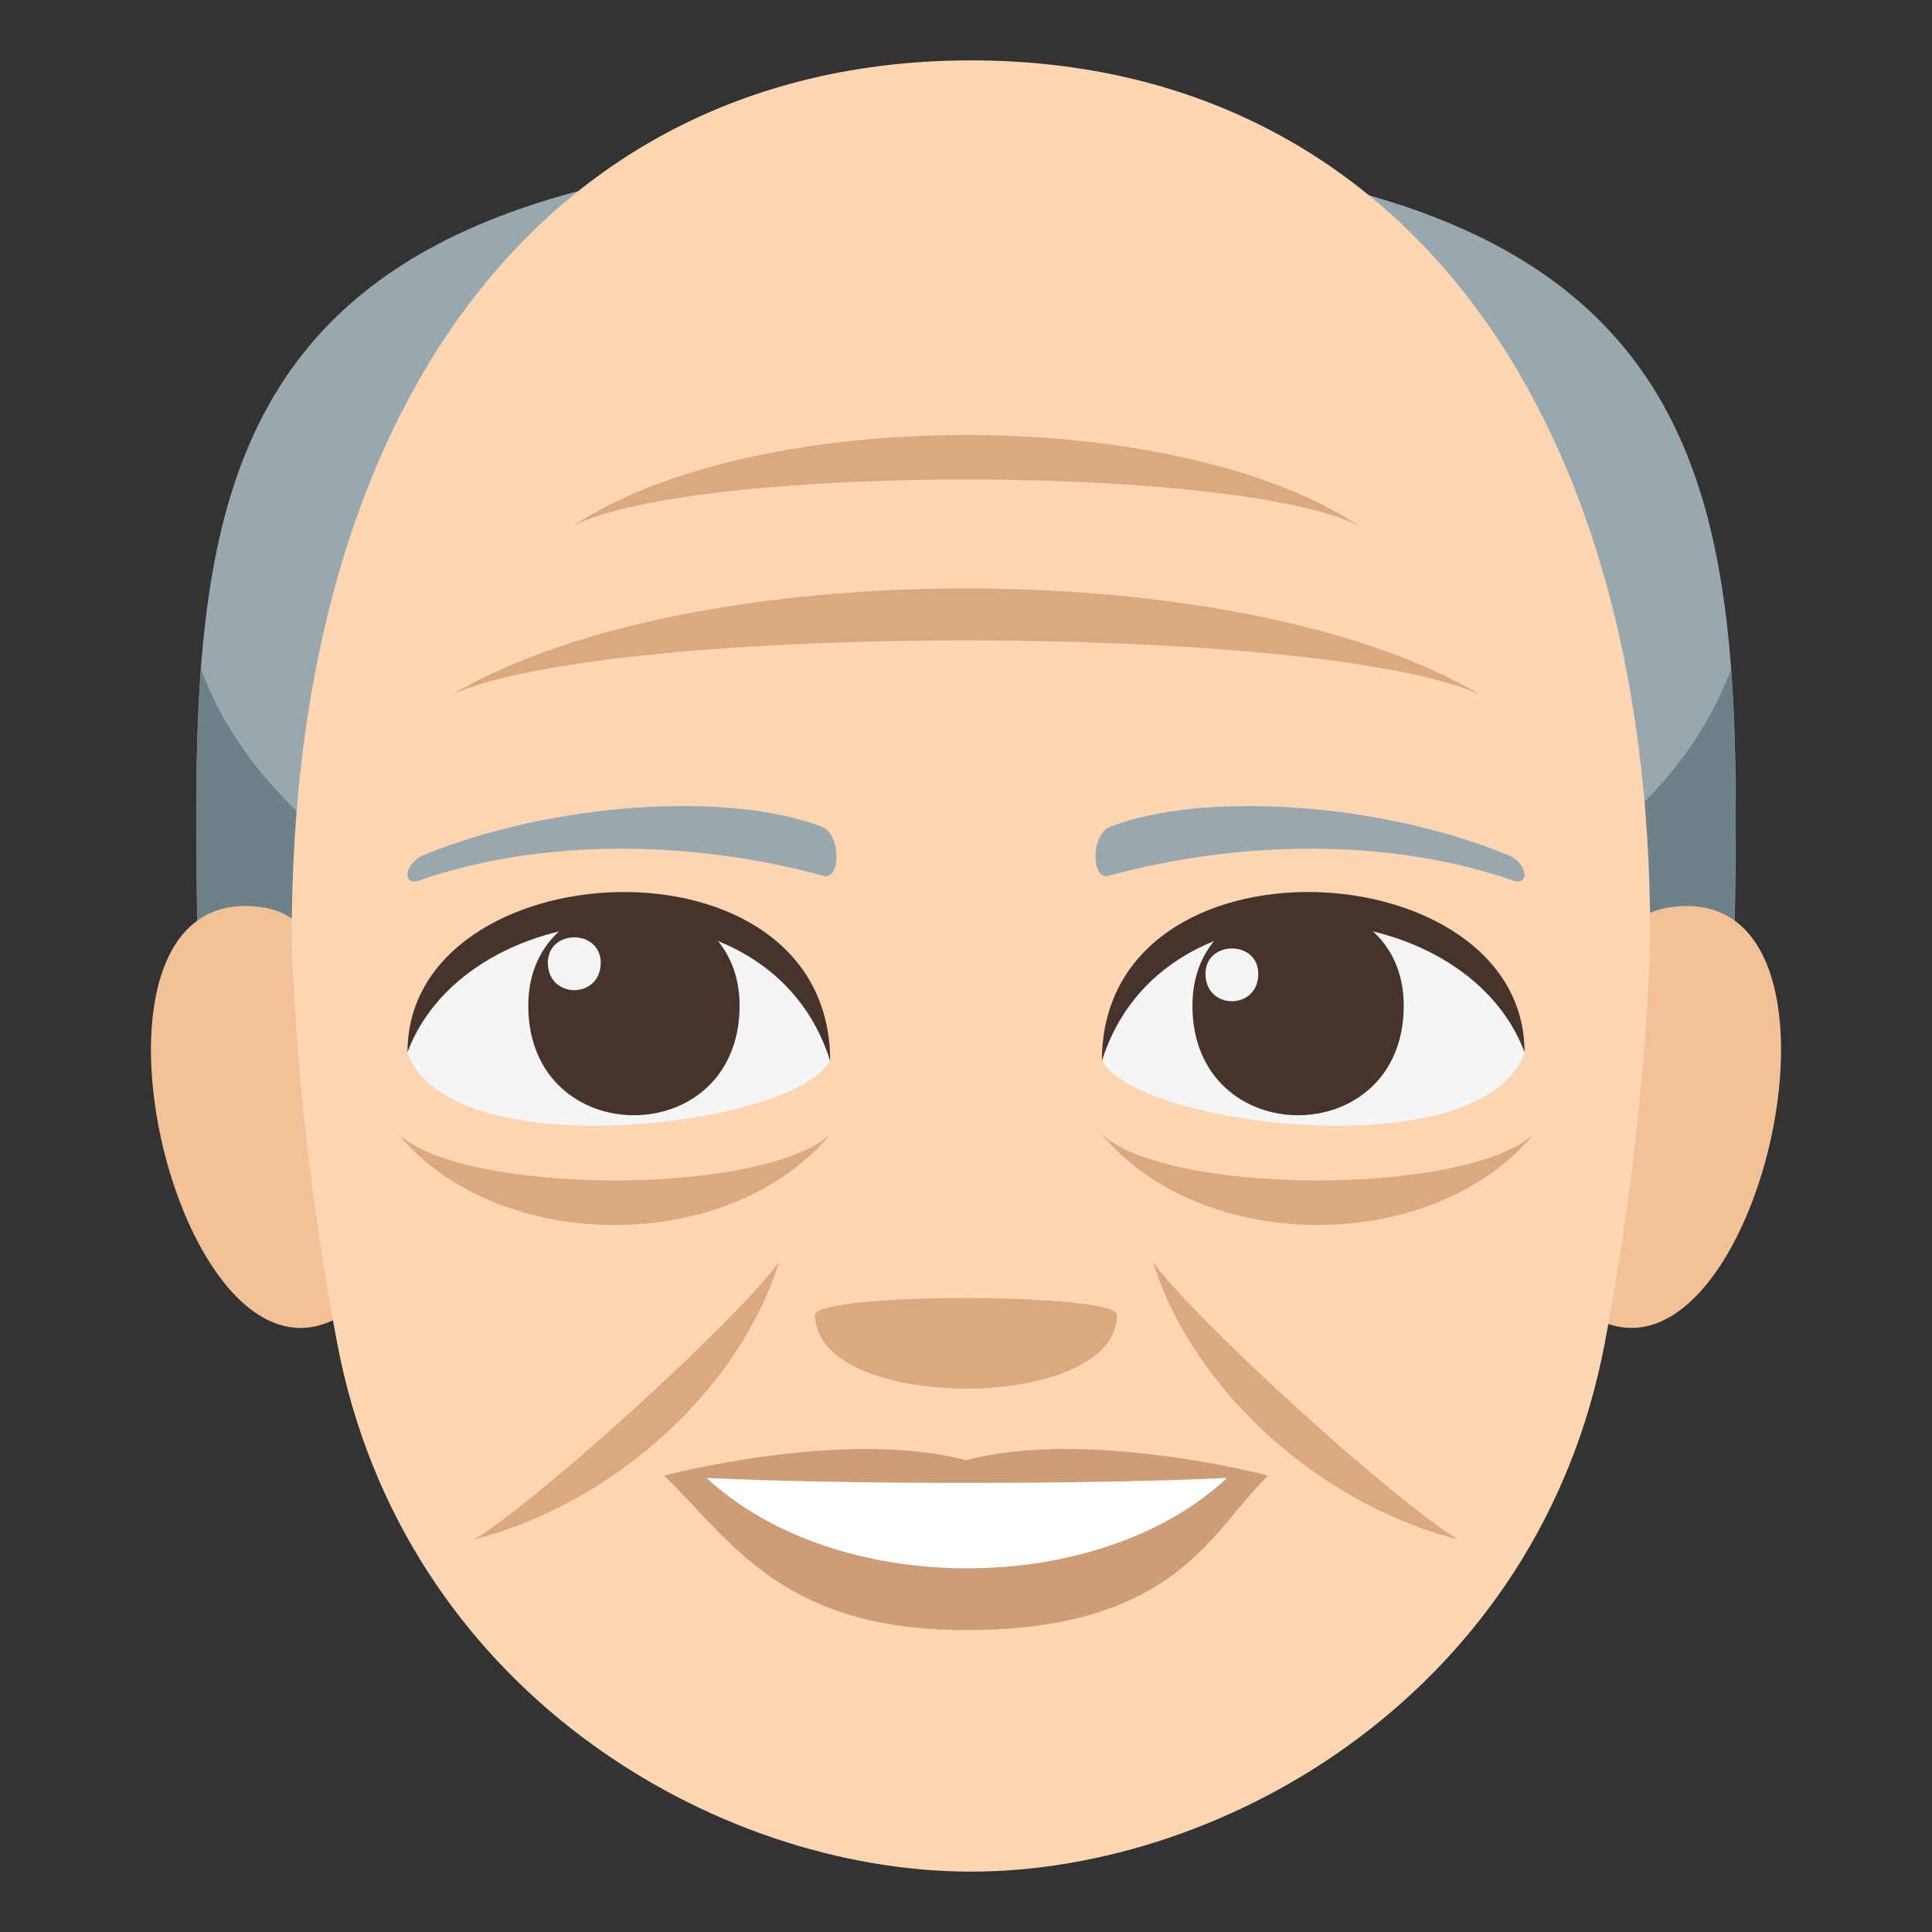 <?xml version="1.0" encoding="utf-8"?>
<!-- Generator: Adobe Illustrator 15.0.0, SVG Export Plug-In . SVG Version: 6.00 Build 0)  -->
<!DOCTYPE svg PUBLIC "-//W3C//DTD SVG 1.1//EN" "http://www.w3.org/Graphics/SVG/1.1/DTD/svg11.dtd">
<svg version="1.1" id="Layer_1" xmlns="http://www.w3.org/2000/svg" xmlns:xlink="http://www.w3.org/1999/xlink" x="0px" y="0px"
	 width="64px" height="64px" viewBox="0 0 64 64" enable-background="new 0 0 64 64" xml:space="preserve">
<rect x="0" y="0" width="64" height="64" fill="#333333" stroke="none"/>
<path fill="#99A8AE" d="M32,4.974c-28.207,0-25.424,13.45-25.424,30h50.848C57.424,18.424,60.207,4.974,32,4.974z"/>
<path fill="#6E8189" d="M6.655,22.156c-0.291,3.889-0.079,8.234-0.079,12.819h50.848c0-4.585,0.213-8.93-0.078-12.819
	C51.609,37.666,12.391,37.666,6.655,22.156z"/>
<path fill="#F2C198" d="M12.019,43.041c2.701-2.514,0.25-12.376-3.233-12.97C1.346,28.804,6.193,48.465,12.019,43.041z"/>
<path fill="#F2C198" d="M51.981,43.041c-2.7-2.514-0.249-12.376,3.233-12.97C62.653,28.804,57.809,48.463,51.981,43.041z"/>
<path fill="#FCD5B2" d="M54.665,30.977C54.665,12.973,45.829,2,32.165,2c-13.662,0-22.5,10.973-22.5,28.977
	c0,0,0.049,5.843,1.505,13.521C13.347,55.967,23.665,62,32.164,62c8.502,0,18.821-6.033,20.995-17.502
	C54.615,36.818,54.665,30.977,54.665,30.977z"/>
<path fill="#99A8AE" d="M49.967,28.328c-4.297-1.771-10.179-2.116-13.199-0.936c-0.637,0.249-0.617,1.775-0.054,1.622
	c4.329-1.18,9.313-1.271,13.414,0.157C50.679,29.362,50.612,28.593,49.967,28.328z"/>
<path fill="#99A8AE" d="M14.034,28.328c4.297-1.771,10.178-2.116,13.199-0.936c0.637,0.249,0.617,1.775,0.054,1.622
	c-4.33-1.18-9.314-1.271-13.414,0.157C13.321,29.362,13.388,28.593,14.034,28.328z"/>
<path fill="#F5F5F5" d="M50.501,34.898c-1.494,3.893-13.117,2.348-14,0.193C37.864,28.044,49.177,28.21,50.501,34.898z"/>
<path fill="#45332C" d="M39.501,33.314c0,4.84,7,4.84,7,0C46.501,28.823,39.501,28.823,39.501,33.314z"/>
<path fill="#45332C" d="M50.501,34.852c0-6.733-14-7.503-14,0.295C38.501,28.749,48.501,29.519,50.501,34.852z"/>
<path fill="#F5F5F5" d="M13.5,34.898c1.496,3.893,13.119,2.348,14,0.193C26.138,28.044,14.826,28.21,13.5,34.898z"/>
<path fill="#45332C" d="M24.5,33.314c0,4.84-7,4.84-7,0C17.5,28.823,24.5,28.823,24.5,33.314z"/>
<path fill="#45332C" d="M13.5,34.852c0-6.731,14-7.503,14,0.293C25.501,28.749,15.5,29.519,13.5,34.852z"/>
<path fill="#F5F5F5" d="M39.933,32.26c0,1.21,1.75,1.21,1.75,0C41.683,31.138,39.933,31.138,39.933,32.26z"/>
<path fill="#F5F5F5" d="M19.899,31.893c0,1.209-1.75,1.209-1.75,0C18.149,30.77,19.899,30.77,19.899,31.893z"/>
<g>
	<path fill="#CC9D76" d="M32.002,48.373c-4.027-1.068-10,0.506-10,0.506c2.275,2.229,3.942,5.121,10,5.121
		c6.944,0,8.122-3.283,10.001-5.121C42.003,48.879,36.026,47.301,32.002,48.373z"/>
	<g>
		<path fill="#FFFFFF" d="M23.41,48.959c4.28,3.979,12.933,4.006,17.24,0C36.083,49.178,28.006,49.18,23.41,48.959z"/>
	</g>
</g>
<g>
	<g>
		<path fill="#DBA97F" d="M38.194,41.809c1.313,4.197,5.447,7.986,10.109,9.191C46.13,49.686,39.642,43.785,38.194,41.809z"/>
		<path fill="#DBA97F" d="M15.699,51c4.615-1.191,8.782-4.953,10.107-9.191C24.359,43.785,17.87,49.686,15.699,51z"/>
	</g>
	<g>
		<path fill="#DBA97F" d="M36.501,37.58c3.309,3.98,10.943,4.018,14.295,0C48.544,39.613,38.753,39.613,36.501,37.58z"/>
		<path fill="#DBA97F" d="M13.205,37.58c3.309,3.98,10.943,4.018,14.295,0C25.247,39.613,15.457,39.613,13.205,37.58z"/>
	</g>
</g>
<path fill="#DBA97F" d="M37.001,43.559c0,3.254-10,3.254-10,0C27.001,42.813,37.001,42.813,37.001,43.559z"/>
<path fill="#DBA97F" d="M45,17.41c-6.016-3.981-19.904-4.019-26,0C23.099,15.375,40.905,15.376,45,17.41z"/>
<path fill="#DBA97F" d="M49,22.993c-7.867-4.645-26.028-4.688-34,0C20.36,20.619,43.646,20.621,49,22.993z"/>
</svg>
